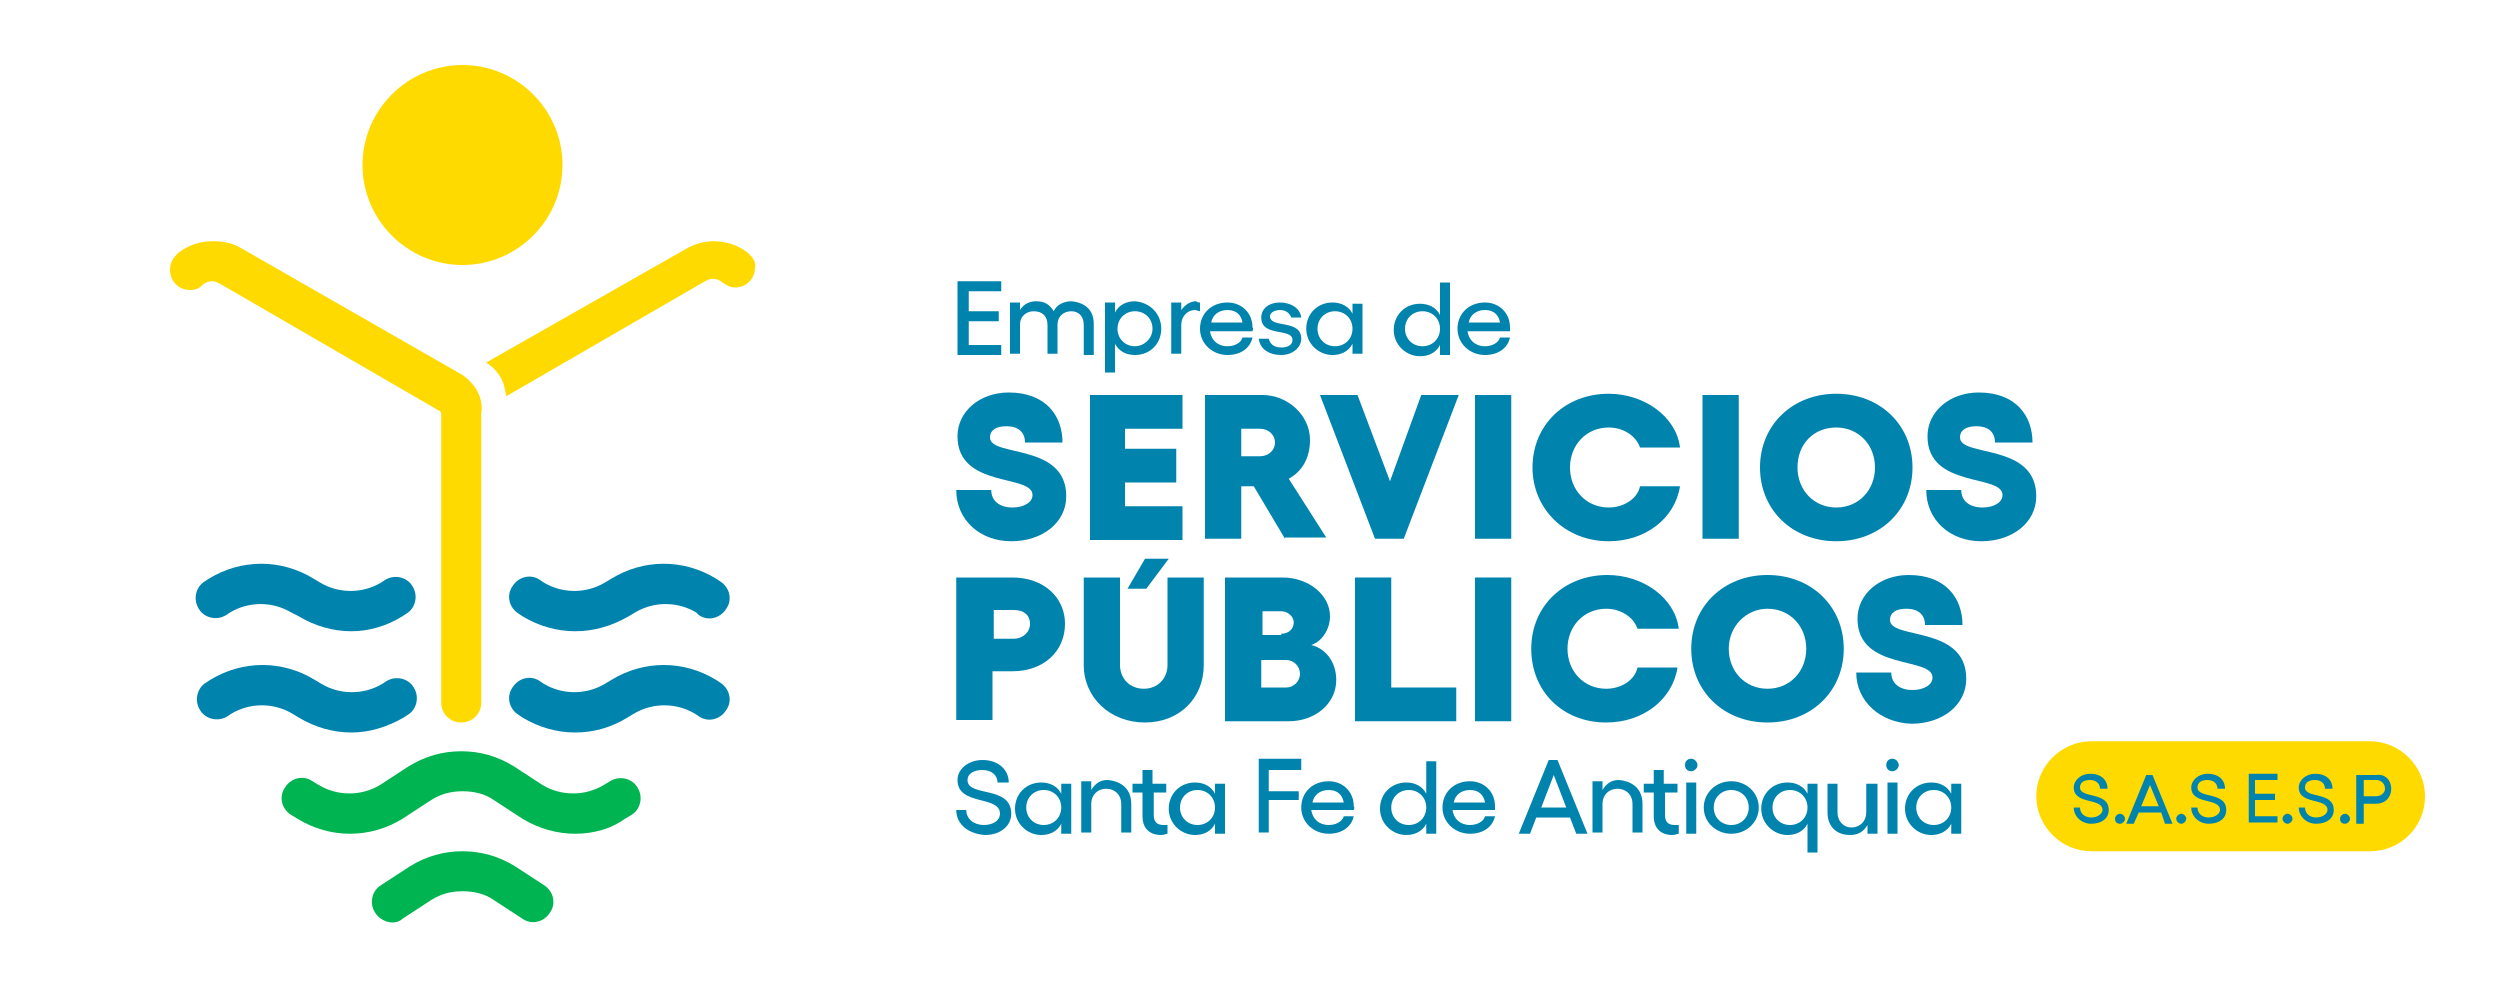 <?xml version="1.0" encoding="utf-8"?>
<!-- Generator: Adobe Illustrator 23.0.6, SVG Export Plug-In . SVG Version: 6.00 Build 0)  -->
<svg version="1.1" id="Capa_1" xmlns="http://www.w3.org/2000/svg" xmlns:xlink="http://www.w3.org/1999/xlink" x="0px" y="0px"
	 viewBox="0 0 200 80" style="enable-background:new 0 0 200 80;" xml:space="preserve">
<style type="text/css">
	.st0{fill:#0083AD;}
	.st1{fill:#FFDA00;}
	.st2{fill:#00B451;}
</style>
<g>
	<g>
		<g>
			<path class="st0" d="M76.5,64.8h0.8c0,0.7,0.6,1.2,1.4,1.2c0.8,0,1.3-0.4,1.3-0.9c0-1.5-3.4-0.6-3.4-2.7c0-0.9,0.9-1.6,2-1.6
				c1.3,0,2.1,0.8,2.1,1.8h-0.9c0-0.6-0.5-1-1.2-1c-0.7,0-1.2,0.3-1.2,0.8c0,1.4,3.5,0.4,3.5,2.7c0,1-0.9,1.7-2.1,1.7
				C77.4,66.7,76.5,65.9,76.5,64.8z"/>
			<path class="st0" d="M85.7,62.6v4.1h-0.8v-0.8c-0.3,0.6-0.9,0.9-1.6,0.9c-1.1,0-2.1-0.9-2.1-2.1c0-1.2,0.9-2.1,2.1-2.1
				c0.7,0,1.3,0.3,1.6,0.9v-0.8H85.7z M84.9,64.6c0-0.8-0.6-1.4-1.4-1.4c-0.8,0-1.4,0.6-1.4,1.4c0,0.8,0.6,1.4,1.4,1.4
				C84.3,66,84.9,65.4,84.9,64.6z"/>
			<path class="st0" d="M90.5,64.3v2.3h-0.8v-2.3c0-0.7-0.5-1.2-1.2-1.2c-0.7,0-1.2,0.5-1.2,1.2v2.3h-0.8v-4.1h0.8v0.7
				c0.3-0.5,0.7-0.8,1.3-0.8C89.8,62.5,90.5,63.2,90.5,64.3z"/>
			<path class="st0" d="M92.3,63.3v1.9c0,0.6,0.3,0.8,0.8,0.8c0.1,0,0.2,0,0.3,0v0.7c-0.1,0-0.3,0.1-0.5,0.1c-0.9,0-1.5-0.5-1.5-1.5
				v-1.9h-0.8v-0.7h0.8v-1.1h0.8v1.1h1.1v0.7H92.3z"/>
			<path class="st0" d="M98,62.6v4.1h-0.8v-0.8c-0.3,0.6-0.9,0.9-1.6,0.9c-1.1,0-2.1-0.9-2.1-2.1c0-1.2,0.9-2.1,2.1-2.1
				c0.7,0,1.3,0.3,1.6,0.9v-0.8H98z M97.2,64.6c0-0.8-0.6-1.4-1.4-1.4c-0.8,0-1.4,0.6-1.4,1.4c0,0.8,0.6,1.4,1.4,1.4
				C96.6,66,97.2,65.4,97.2,64.6z"/>
			<path class="st0" d="M104.1,60.8v0.8h-2.6v1.7h2.4V64h-2.4v2.6h-0.8v-5.9H104.1z"/>
			<path class="st0" d="M108.3,64.8h-3.4c0.1,0.7,0.6,1.2,1.4,1.2c0.6,0,1.1-0.3,1.2-0.7h0.8c-0.2,0.9-1,1.4-2,1.4
				c-1.2,0-2.2-0.9-2.2-2.1c0-1.2,0.9-2.1,2.2-2.1c1.1,0,2,0.8,2,2C108.4,64.6,108.3,64.8,108.3,64.8z M107.5,64.2
				c-0.1-0.6-0.5-1-1.2-1c-0.7,0-1.2,0.4-1.3,1H107.5z"/>
			<path class="st0" d="M114.9,60.8v5.9h-0.8v-0.8c-0.3,0.6-0.9,0.9-1.6,0.9c-1.1,0-2.1-0.9-2.1-2.1c0-1.2,0.9-2.1,2.1-2.1
				c0.7,0,1.3,0.3,1.6,0.9v-2.6H114.9z M114.1,64.6c0-0.8-0.6-1.4-1.4-1.4c-0.8,0-1.4,0.6-1.4,1.4c0,0.8,0.6,1.4,1.4,1.4
				C113.5,66,114.1,65.4,114.1,64.6z"/>
			<path class="st0" d="M119.6,64.8h-3.4c0.1,0.7,0.6,1.2,1.4,1.2c0.6,0,1.1-0.3,1.2-0.7h0.8c-0.2,0.9-1,1.4-2,1.4
				c-1.2,0-2.2-0.9-2.2-2.1c0-1.2,0.9-2.1,2.2-2.1c1.1,0,2,0.8,2,2C119.6,64.6,119.6,64.8,119.6,64.8z M118.8,64.2
				c-0.1-0.6-0.5-1-1.2-1c-0.7,0-1.2,0.4-1.3,1H118.8z"/>
			<path class="st0" d="M125.6,65.4h-2.7l-0.5,1.3h-0.9l2.4-5.9h0.7l2.4,5.9h-0.9L125.6,65.4z M125.3,64.6l-1-2.6l-1,2.6H125.3z"/>
			<path class="st0" d="M131.4,64.3v2.3h-0.8v-2.3c0-0.7-0.5-1.2-1.2-1.2c-0.7,0-1.2,0.5-1.2,1.2v2.3h-0.8v-4.1h0.8v0.7
				c0.3-0.5,0.7-0.8,1.3-0.8C130.7,62.5,131.4,63.2,131.4,64.3z"/>
			<path class="st0" d="M133.2,63.3v1.9c0,0.6,0.3,0.8,0.8,0.8c0.1,0,0.2,0,0.3,0v0.7c-0.1,0-0.3,0.1-0.5,0.1
				c-0.9,0-1.5-0.5-1.5-1.5v-1.9h-0.8v-0.7h0.8v-1.1h0.8v1.1h1.1v0.7H133.2z"/>
			<path class="st0" d="M135.8,61.2c0,0.3-0.3,0.5-0.5,0.5c-0.3,0-0.5-0.2-0.5-0.5c0-0.3,0.2-0.5,0.5-0.5
				C135.6,60.7,135.8,61,135.8,61.2z M135.7,62.6v4.1h-0.8v-4.1H135.7z"/>
			<path class="st0" d="M140.7,64.6c0,1.2-1,2.1-2.2,2.1c-1.2,0-2.2-0.9-2.2-2.1c0-1.2,1-2.1,2.2-2.1
				C139.7,62.5,140.7,63.4,140.7,64.6z M137.1,64.6c0,0.8,0.6,1.4,1.4,1.4c0.8,0,1.4-0.6,1.4-1.4c0-0.8-0.6-1.4-1.4-1.4
				C137.7,63.2,137.1,63.8,137.1,64.6z"/>
			<path class="st0" d="M145.4,62.6v5.6h-0.8v-2.3c-0.3,0.6-0.9,0.9-1.6,0.9c-1.1,0-2.1-0.9-2.1-2.1c0-1.2,0.9-2.1,2.1-2.1
				c0.7,0,1.3,0.3,1.6,0.9v-0.8H145.4z M144.6,64.6c0-0.8-0.6-1.4-1.4-1.4c-0.8,0-1.4,0.6-1.4,1.4c0,0.8,0.6,1.4,1.4,1.4
				C144,66,144.6,65.4,144.6,64.6z"/>
			<path class="st0" d="M150.2,62.6v4.1h-0.8v-0.7c-0.3,0.5-0.7,0.8-1.4,0.8c-1.1,0-1.8-0.7-1.8-1.8v-2.3h0.8v2.3
				c0,0.7,0.5,1.2,1.1,1.2c0.7,0,1.2-0.5,1.2-1.2v-2.3H150.2z"/>
			<path class="st0" d="M151.9,61.2c0,0.3-0.3,0.5-0.5,0.5c-0.3,0-0.5-0.2-0.5-0.5c0-0.3,0.2-0.5,0.5-0.5
				C151.7,60.7,151.9,61,151.9,61.2z M151.8,62.6v4.1H151v-4.1H151.8z"/>
			<path class="st0" d="M156.9,62.6v4.1h-0.8v-0.8c-0.3,0.6-0.9,0.9-1.6,0.9c-1.1,0-2.1-0.9-2.1-2.1c0-1.2,0.9-2.1,2.1-2.1
				c0.7,0,1.3,0.3,1.6,0.9v-0.8H156.9z M156.1,64.6c0-0.8-0.6-1.4-1.4-1.4c-0.8,0-1.4,0.6-1.4,1.4c0,0.8,0.6,1.4,1.4,1.4
				C155.5,66,156.1,65.4,156.1,64.6z"/>
		</g>
		<g>
			<path class="st0" d="M80.1,22.5v0.8h-2.6v1.6h2.4v0.8h-2.4v1.9h2.6v0.8h-3.5v-5.9H80.1z"/>
			<path class="st0" d="M87.5,25.9v2.5h-0.8V26c0-0.7-0.4-1.1-1-1.1c-0.5,0-1.1,0.3-1.1,1.1v2.3h-0.8V26c0-0.7-0.4-1.1-1.1-1.1
				c-0.5,0-1.1,0.3-1.1,1.1v2.3h-0.8v-4.1h0.8v0.6c0.3-0.5,0.8-0.7,1.3-0.7c0.7,0,1.1,0.3,1.4,0.8c0.2-0.5,0.8-0.8,1.4-0.8
				C86.8,24.2,87.5,24.8,87.5,25.9z"/>
			<path class="st0" d="M92.9,26.3c0,1.2-0.9,2.1-2.1,2.1c-0.7,0-1.3-0.3-1.6-0.9v2.3h-0.8v-5.6h0.8v0.8c0.3-0.6,0.9-0.9,1.6-0.9
				C92,24.2,92.9,25.1,92.9,26.3z M92.2,26.3c0-0.8-0.6-1.4-1.4-1.4c-0.8,0-1.4,0.6-1.4,1.4c0,0.8,0.6,1.4,1.4,1.4
				C91.5,27.7,92.2,27.1,92.2,26.3z"/>
			<path class="st0" d="M96,24.2v0.7c-0.1,0-0.3-0.1-0.4-0.1c-0.6,0-1.1,0.5-1.1,1.2v2.3h-0.8v-4.1h0.8v0.6c0.3-0.4,0.7-0.7,1.2-0.7
				C95.8,24.2,95.9,24.2,96,24.2z"/>
			<path class="st0" d="M100.2,26.5h-3.4c0.1,0.7,0.6,1.2,1.4,1.2c0.6,0,1.1-0.3,1.2-0.7h0.8c-0.2,0.9-1,1.4-2,1.4
				c-1.2,0-2.2-0.9-2.2-2.1c0-1.2,0.9-2.1,2.2-2.1c1.1,0,2,0.8,2,2C100.3,26.3,100.2,26.4,100.2,26.5z M99.4,25.8
				c-0.1-0.6-0.5-1-1.2-1c-0.7,0-1.2,0.4-1.3,1H99.4z"/>
			<path class="st0" d="M100.7,27.1h0.8c0.1,0.4,0.4,0.7,1,0.7c0.5,0,0.9-0.2,0.9-0.6c0-1-2.5-0.2-2.5-1.8c0-0.7,0.6-1.2,1.5-1.2
				c0.8,0,1.6,0.4,1.7,1.2h-0.8c-0.1-0.3-0.4-0.6-0.9-0.6c-0.4,0-0.8,0.2-0.8,0.5c0,1,2.5,0.2,2.5,1.8c0,0.7-0.7,1.3-1.6,1.3
				C101.5,28.4,100.8,27.9,100.7,27.1z"/>
			<path class="st0" d="M109,24.2v4.1h-0.8v-0.8c-0.3,0.6-0.9,0.9-1.6,0.9c-1.1,0-2.1-0.9-2.1-2.1c0-1.2,0.9-2.1,2.1-2.1
				c0.7,0,1.3,0.3,1.6,0.9v-0.8H109z M108.2,26.3c0-0.8-0.6-1.4-1.4-1.4c-0.8,0-1.4,0.6-1.4,1.4c0,0.8,0.6,1.4,1.4,1.4
				C107.6,27.7,108.2,27.1,108.2,26.3z"/>
			<path class="st0" d="M116,22.5v5.9h-0.8v-0.8c-0.3,0.6-0.9,0.9-1.6,0.9c-1.1,0-2.1-0.9-2.1-2.1c0-1.2,0.9-2.1,2.1-2.1
				c0.7,0,1.3,0.3,1.6,0.9v-2.6H116z M115.2,26.3c0-0.8-0.6-1.4-1.4-1.4c-0.8,0-1.4,0.6-1.4,1.4c0,0.8,0.6,1.4,1.4,1.4
				C114.6,27.7,115.2,27.1,115.2,26.3z"/>
			<path class="st0" d="M120.8,26.5h-3.4c0.1,0.7,0.6,1.2,1.4,1.2c0.6,0,1.1-0.3,1.2-0.7h0.8c-0.2,0.9-1,1.4-2,1.4
				c-1.2,0-2.2-0.9-2.2-2.1c0-1.2,0.9-2.1,2.2-2.1c1.1,0,2,0.8,2,2C120.8,26.3,120.8,26.4,120.8,26.5z M120,25.8
				c-0.1-0.6-0.5-1-1.2-1c-0.7,0-1.2,0.4-1.3,1H120z"/>
		</g>
		<g>
			<path class="st1" d="M189.6,68.1h-22.3c-2.4,0-4.4-2-4.4-4.4v0c0-2.4,2-4.4,4.4-4.4h22.3c2.4,0,4.4,2,4.4,4.4v0
				C194,66.2,192,68.1,189.6,68.1z"/>
		</g>
		<g>
			<path class="st0" d="M165.9,64.6h0.5c0,0.5,0.4,0.8,0.9,0.8c0.5,0,0.9-0.3,0.9-0.6c0-1-2.3-0.4-2.3-1.8c0-0.6,0.6-1.1,1.3-1.1
				c0.9,0,1.4,0.5,1.4,1.2h-0.6c0-0.4-0.3-0.7-0.8-0.7c-0.5,0-0.8,0.2-0.8,0.6c0,0.9,2.3,0.3,2.3,1.8c0,0.7-0.6,1.1-1.4,1.1
				C166.5,65.9,165.9,65.3,165.9,64.6z"/>
			<path class="st0" d="M169.2,65.5c0-0.2,0.2-0.4,0.4-0.4c0.2,0,0.4,0.2,0.4,0.4c0,0.2-0.2,0.4-0.4,0.4
				C169.3,65.9,169.2,65.7,169.2,65.5z"/>
			<path class="st0" d="M172.9,65h-1.8l-0.4,0.9h-0.6l1.6-3.9h0.5l1.6,3.9h-0.6L172.9,65z M172.7,64.5l-0.7-1.7l-0.7,1.7H172.7z"/>
			<path class="st0" d="M174.1,65.5c0-0.2,0.2-0.4,0.4-0.4c0.2,0,0.4,0.2,0.4,0.4c0,0.2-0.2,0.4-0.4,0.4
				C174.3,65.9,174.1,65.7,174.1,65.5z"/>
			<path class="st0" d="M175.3,64.6h0.5c0,0.5,0.4,0.8,0.9,0.8c0.5,0,0.9-0.3,0.9-0.6c0-1-2.3-0.4-2.3-1.8c0-0.6,0.6-1.1,1.3-1.1
				c0.9,0,1.4,0.5,1.4,1.2h-0.6c0-0.4-0.3-0.7-0.8-0.7c-0.5,0-0.8,0.2-0.8,0.6c0,0.9,2.3,0.3,2.3,1.8c0,0.7-0.6,1.1-1.4,1.1
				C175.9,65.9,175.3,65.3,175.3,64.6z"/>
			<path class="st0" d="M182.2,61.9v0.5h-1.8v1.1h1.6V64h-1.6v1.3h1.8v0.5h-2.3v-3.9H182.2z"/>
			<path class="st0" d="M182.6,65.5c0-0.2,0.2-0.4,0.4-0.4c0.2,0,0.4,0.2,0.4,0.4c0,0.2-0.2,0.4-0.4,0.4
				C182.8,65.9,182.6,65.7,182.6,65.5z"/>
			<path class="st0" d="M183.9,64.6h0.5c0,0.5,0.4,0.8,0.9,0.8c0.5,0,0.9-0.3,0.9-0.6c0-1-2.3-0.4-2.3-1.8c0-0.6,0.6-1.1,1.3-1.1
				c0.9,0,1.4,0.5,1.4,1.2h-0.6c0-0.4-0.3-0.7-0.8-0.7c-0.5,0-0.8,0.2-0.8,0.6c0,0.9,2.3,0.3,2.3,1.8c0,0.7-0.6,1.1-1.4,1.1
				C184.5,65.9,183.9,65.3,183.9,64.6z"/>
			<path class="st0" d="M187.2,65.5c0-0.2,0.2-0.4,0.4-0.4c0.2,0,0.4,0.2,0.4,0.4c0,0.2-0.2,0.4-0.4,0.4
				C187.3,65.9,187.2,65.7,187.2,65.5z"/>
			<path class="st0" d="M191.3,63.1c0,0.7-0.5,1.2-1.2,1.2h-1v1.6h-0.6v-3.9h1.6C190.8,61.9,191.3,62.4,191.3,63.1z M190.8,63.1
				c0-0.4-0.3-0.7-0.7-0.7h-1v1.3h1C190.5,63.7,190.8,63.4,190.8,63.1z"/>
		</g>
		<g>
			<path class="st0" d="M76.5,39.2h2.8c0,0.9,0.7,1.4,1.7,1.4c0.9,0,1.6-0.4,1.6-1c0-1.7-6-0.5-6-4.7c0-2,1.8-3.5,4.1-3.5
				c3,0,4.3,1.9,4.3,4h-3c0-0.8-0.5-1.3-1.5-1.3c-0.8,0-1.3,0.3-1.3,0.9c0,1.6,6.1,0.4,6.1,4.7c0,2.1-1.9,3.6-4.4,3.6
				C78.4,43.3,76.5,41.6,76.5,39.2z"/>
			<path class="st0" d="M94.6,31.6v2.7h-4.6v1.6h4.1v2.7h-4.1v1.9h4.6v2.7h-7.4V31.6H94.6z"/>
			<path class="st0" d="M102.8,43.1l-2.5-4.2h-1v4.2h-2.9V31.6h4.6c2,0,3.8,1.6,3.8,3.6c0,1.4-0.6,2.5-1.7,3.1l3,4.7H102.8z
				 M99.3,36.5h1.5c0.7,0,1.2-0.5,1.2-1.1c0-0.6-0.5-1.1-1.2-1.1h-1.5V36.5z"/>
			<path class="st0" d="M108.6,31.6l2.6,6.9l2.5-6.9h3l-4.4,11.5h-2.3l-4.4-11.5H108.6z"/>
			<path class="st0" d="M120.9,31.6v11.5H118V31.6H120.9z"/>
			<path class="st0" d="M122.6,37.4c0-3.4,2.6-5.9,6.1-5.9c2.8,0,5.4,1.8,5.7,4.3h-3.2c-0.3-0.9-1.3-1.6-2.5-1.6
				c-1.8,0-3.1,1.4-3.1,3.2c0,1.8,1.3,3.2,3.1,3.2c1.2,0,2.3-0.7,2.5-1.7h3.2c-0.4,2.6-2.8,4.4-5.7,4.4
				C125.2,43.3,122.6,40.7,122.6,37.4z"/>
			<path class="st0" d="M139.1,31.6v11.5h-2.9V31.6H139.1z"/>
			<path class="st0" d="M153,37.4c0,3.4-2.6,5.9-6.1,5.9c-3.5,0-6.1-2.5-6.1-5.9c0-3.4,2.6-5.9,6.1-5.9C150.4,31.5,153,34,153,37.4z
				 M143.8,37.4c0,1.8,1.3,3.2,3.1,3.2c1.8,0,3.1-1.4,3.1-3.2c0-1.8-1.3-3.2-3.1-3.2C145.1,34.2,143.8,35.5,143.8,37.4z"/>
			<path class="st0" d="M154.1,39.2h2.8c0,0.9,0.7,1.4,1.7,1.4c0.9,0,1.6-0.4,1.6-1c0-1.7-6-0.5-6-4.7c0-2,1.8-3.5,4.1-3.5
				c3,0,4.3,1.9,4.3,4h-3c0-0.8-0.5-1.3-1.5-1.3c-0.8,0-1.3,0.3-1.3,0.9c0,1.6,6.1,0.4,6.1,4.7c0,2.1-1.9,3.6-4.4,3.6
				C156,43.3,154.1,41.6,154.1,39.2z"/>
		</g>
		<g>
			<g>
				<path class="st0" d="M85.2,49.9c0,2.2-1.7,3.8-4.2,3.8h-1.6v3.9h-2.9V46.2h4.5C83.5,46.2,85.2,47.8,85.2,49.9z M82.4,49.9
					c0-0.7-0.5-1.1-1.3-1.1h-1.6v2.3h1.6C81.8,51.1,82.4,50.6,82.4,49.9z"/>
				<path class="st0" d="M86.7,53.2v-7h2.9v7c0,1.1,0.8,1.9,1.9,1.9c1.1,0,1.9-0.8,1.9-1.9v-7h2.9v7c0,2.7-2,4.6-4.7,4.6
					C88.8,57.8,86.7,55.8,86.7,53.2z"/>
				<path class="st0" d="M98.1,46.2h4.5c2.1,0,3.8,1.4,3.8,3.1c0,1-0.6,2-1.5,2.3c1.2,0.3,2,1.4,2,2.8c0,1.9-1.7,3.3-3.8,3.3h-5.1
					V46.2z M102.5,50.7c0.6,0,1-0.4,1-0.9c0-0.5-0.5-0.9-1-0.9H101v1.9H102.5z M102.9,55c0.6,0,1.1-0.5,1.1-1.1
					c0-0.6-0.5-1.1-1.1-1.1h-2V55H102.9z"/>
				<path class="st0" d="M111.3,46.2V55h5.2v2.7h-8.1V46.2H111.3z"/>
				<path class="st0" d="M120.9,46.2v11.5H118V46.2H120.9z"/>
				<path class="st0" d="M122.5,51.9c0-3.4,2.6-5.9,6.1-5.9c2.8,0,5.4,1.8,5.7,4.3H131c-0.3-0.9-1.3-1.6-2.5-1.6
					c-1.8,0-3.1,1.4-3.1,3.2c0,1.8,1.3,3.2,3.1,3.2c1.2,0,2.3-0.7,2.5-1.7h3.2c-0.4,2.6-2.8,4.4-5.7,4.4
					C125,57.8,122.5,55.3,122.5,51.9z"/>
				<path class="st0" d="M147.5,51.9c0,3.4-2.6,5.9-6.1,5.9c-3.5,0-6.1-2.5-6.1-5.9c0-3.4,2.6-5.9,6.1-5.9
					C144.9,46,147.5,48.5,147.5,51.9z M138.3,51.9c0,1.8,1.3,3.2,3.1,3.2c1.8,0,3.1-1.4,3.1-3.2c0-1.8-1.3-3.2-3.1-3.2
					C139.7,48.7,138.3,50.1,138.3,51.9z"/>
				<path class="st0" d="M148.5,53.8h2.8c0,0.9,0.7,1.4,1.7,1.4c0.9,0,1.6-0.4,1.6-1c0-1.7-6-0.5-6-4.7c0-2,1.8-3.5,4.1-3.5
					c3,0,4.3,1.9,4.3,4h-3c0-0.8-0.5-1.3-1.5-1.3c-0.8,0-1.3,0.3-1.3,0.9c0,1.6,6.1,0.4,6.1,4.7c0,2.1-1.9,3.6-4.4,3.6
					C150.4,57.8,148.5,56.1,148.5,53.8z"/>
			</g>
			<g>
				<path class="st0" d="M91.7,47.1h-1.5l1.4-2.4h1.9L91.7,47.1z"/>
			</g>
		</g>
	</g>
	<g>
		<path class="st1" d="M37,5.2c-4.4,0-8,3.6-8,8c0,4.4,3.6,8,8,8c4.4,0,8-3.6,8-8C45,8.8,41.4,5.2,37,5.2z"/>
		<path class="st1" d="M37,30L19.2,19.8c-0.7-0.4-1.4-0.5-2.2-0.5c-1,0-1.9,0.3-2.7,0.9c0,0-0.1,0.1-0.1,0.1c0,0-0.1,0.1-0.1,0.1
			c-0.3,0.3-0.5,0.7-0.5,1.2c0,0.9,0.7,1.6,1.6,1.6c0.4,0,0.7-0.1,1-0.4c0,0,0,0,0,0c0.2-0.2,0.5-0.3,0.8-0.3c0.2,0,0.4,0.1,0.6,0.2
			l17.6,10.2c0,0,0.1,0.1,0.1,0.2l0,23.1c0,0.9,0.7,1.6,1.6,1.6c0.9,0,1.6-0.7,1.6-1.6l0-23.1C38.7,31.8,38,30.7,37,30z"/>
		<path class="st1" d="M60,20.4c0,0-0.1-0.1-0.1-0.1c0,0-0.1-0.1-0.1-0.1c-0.8-0.6-1.7-0.9-2.7-0.9c-0.8,0-1.5,0.2-2.2,0.6L38.9,29
			l0.4,0.3c0.6,0.5,1,1.2,1.1,1.9l0.1,0.5l15.9-9.2c0.2-0.1,0.4-0.2,0.6-0.2c0.3,0,0.6,0.1,0.8,0.3c0,0,0,0,0,0
			c0.3,0.2,0.6,0.4,1,0.4c0.9,0,1.6-0.7,1.6-1.6C60.5,21.1,60.3,20.7,60,20.4z"/>
		<g>
			<path class="st0" d="M46,50.5c-1.4,0-2.9-0.4-4.2-1.2l-0.3-0.2c-0.8-0.5-1-1.5-0.5-2.2c0.5-0.8,1.5-1,2.2-0.5l0.3,0.2
				c1.5,0.9,3.4,0.9,4.9,0l0.5-0.3c2.6-1.6,5.8-1.6,8.4,0l0.3,0.2c0.8,0.5,1,1.5,0.5,2.2c-0.5,0.8-1.5,1-2.2,0.5L55.7,49
				c-1.5-0.9-3.4-0.9-4.9,0l-0.5,0.3C48.9,50.1,47.5,50.5,46,50.5z"/>
		</g>
		<g>
			<path class="st0" d="M28.1,50.5c-1.4,0-2.9-0.4-4.2-1.2L23.3,49c-1.5-0.9-3.4-0.9-4.9,0l-0.3,0.2c-0.8,0.5-1.8,0.2-2.2-0.5
				c-0.5-0.8-0.2-1.8,0.5-2.2l0.3-0.2c2.6-1.6,5.8-1.6,8.4,0l0.5,0.3c1.5,0.9,3.4,0.9,4.9,0l0.3-0.2c0.8-0.5,1.8-0.2,2.2,0.5
				c0.5,0.8,0.2,1.8-0.5,2.2l-0.3,0.2C30.9,50.1,29.5,50.5,28.1,50.5z"/>
		</g>
		<g>
			<path class="st0" d="M46,58.6c-1.4,0-2.9-0.4-4.2-1.2l-0.3-0.2c-0.8-0.5-1-1.5-0.5-2.2c0.5-0.8,1.5-1,2.2-0.5l0.3,0.2
				c1.5,0.9,3.4,0.9,4.9,0l0.5-0.3c2.6-1.6,5.8-1.6,8.4,0l0.3,0.2c0.8,0.5,1,1.5,0.5,2.2c-0.5,0.8-1.5,1-2.2,0.5l-0.3-0.2
				c-1.5-0.9-3.4-0.9-4.9,0l-0.5,0.3C48.9,58.2,47.5,58.6,46,58.6z"/>
		</g>
		<g>
			<path class="st0" d="M28.1,58.6c-1.4,0-2.9-0.4-4.2-1.2l-0.5-0.3c-1.5-0.9-3.4-0.9-4.9,0l-0.3,0.2c-0.8,0.5-1.8,0.2-2.2-0.5
				c-0.5-0.8-0.2-1.8,0.5-2.2l0.3-0.2c2.6-1.6,5.8-1.6,8.4,0l0.5,0.3c1.5,0.9,3.4,0.9,4.9,0l0.3-0.2c0.8-0.5,1.8-0.2,2.2,0.5
				c0.5,0.8,0.2,1.8-0.5,2.2l-0.3,0.2C30.9,58.2,29.5,58.6,28.1,58.6z"/>
		</g>
		<g>
			<path class="st2" d="M46,66.7c-1.4,0-2.9-0.4-4.2-1.2L39.5,64c-0.7-0.5-1.6-0.7-2.5-0.7s-1.7,0.2-2.5,0.7l-2.3,1.5
				c-2.6,1.6-5.8,1.6-8.4,0l-0.5-0.3c-0.8-0.5-1-1.5-0.5-2.2c0.5-0.8,1.5-1,2.2-0.5l0.5,0.3c1.5,0.9,3.4,0.9,4.9,0l2.3-1.5
				c1.3-0.8,2.7-1.2,4.2-1.2c1.5,0,2.9,0.4,4.2,1.2l2.3,1.5c1.5,0.9,3.4,0.9,4.9,0l0.5-0.3c0.8-0.5,1.8-0.2,2.2,0.5
				c0.5,0.8,0.2,1.8-0.5,2.2l-0.5,0.3C48.9,66.3,47.5,66.7,46,66.7z"/>
		</g>
		<g>
			<path class="st2" d="M31.4,73.8c-0.5,0-1.1-0.3-1.4-0.8c-0.5-0.8-0.2-1.8,0.5-2.2l2.3-1.5c1.3-0.8,2.7-1.2,4.2-1.2
				c1.5,0,2.9,0.4,4.2,1.2l2.3,1.5c0.8,0.5,1,1.5,0.5,2.2c-0.5,0.8-1.5,1-2.2,0.5l-2.3-1.5c-0.7-0.5-1.6-0.7-2.5-0.7
				c-0.9,0-1.7,0.2-2.5,0.7l-2.3,1.5C32,73.7,31.7,73.8,31.4,73.8z"/>
		</g>
	</g>
</g>
</svg>
